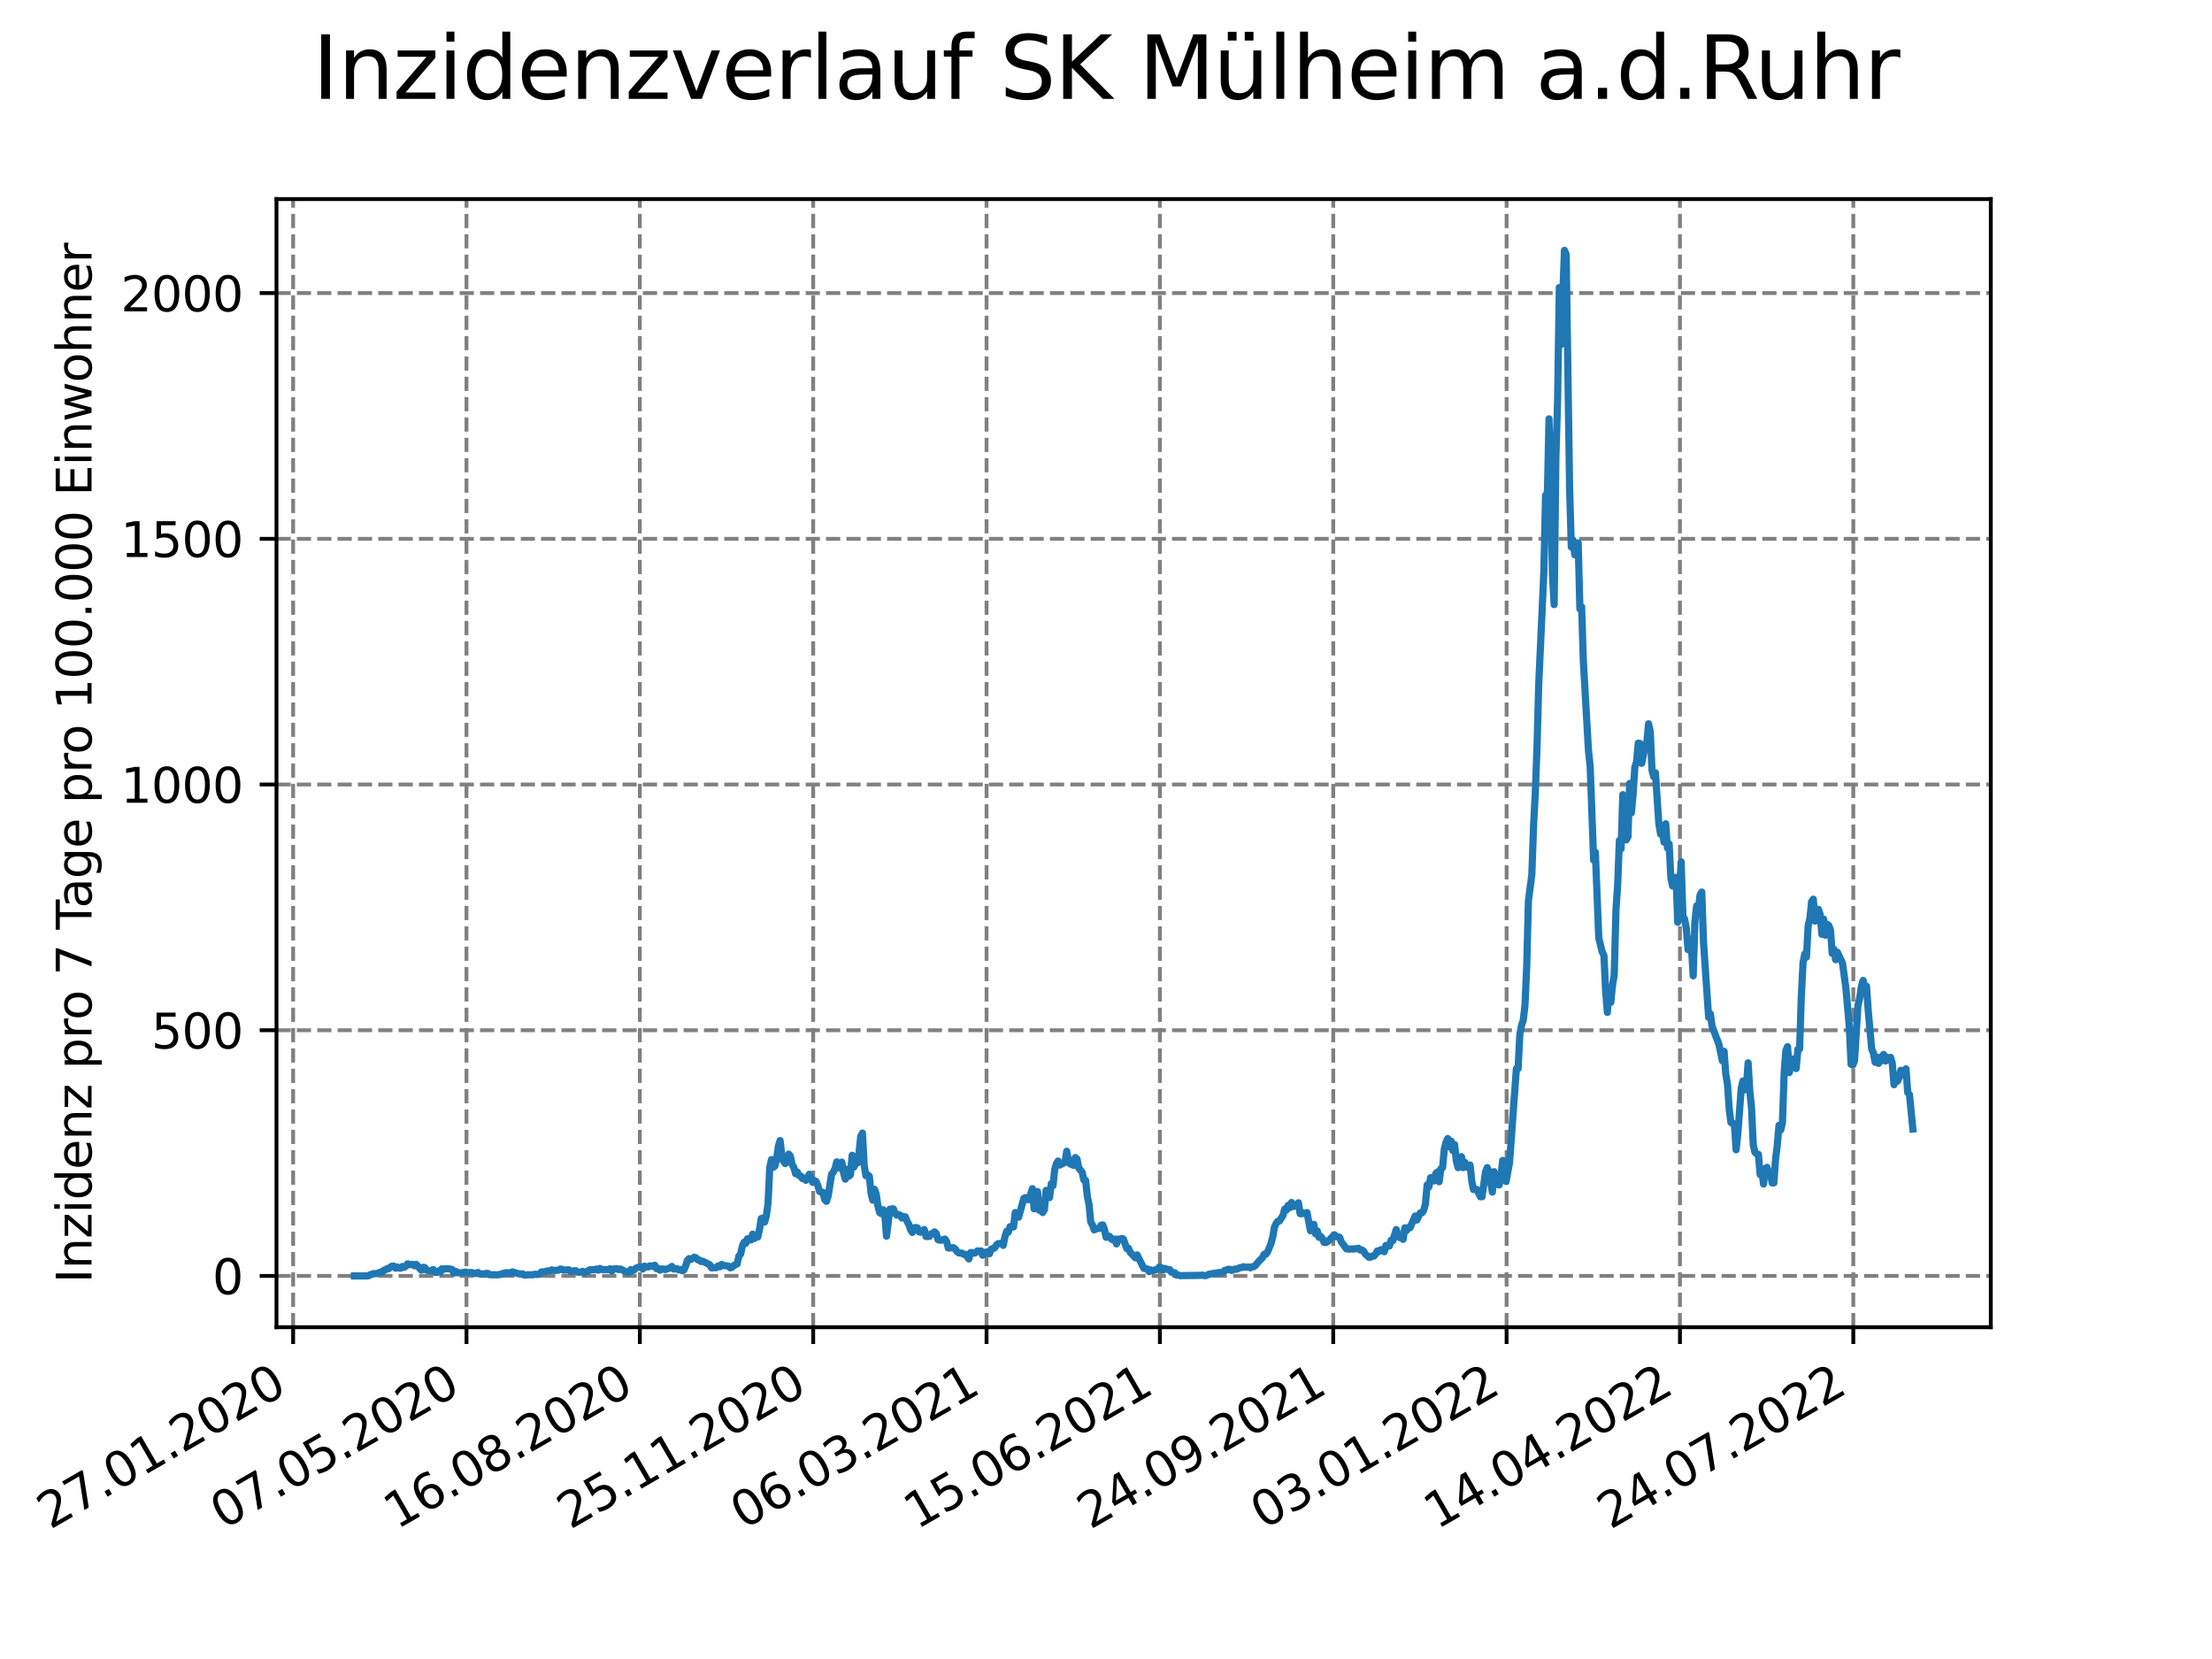 <?xml version="1.0" encoding="utf-8" standalone="no"?>
<!DOCTYPE svg PUBLIC "-//W3C//DTD SVG 1.1//EN"
  "http://www.w3.org/Graphics/SVG/1.1/DTD/svg11.dtd">
<svg xmlns:xlink="http://www.w3.org/1999/xlink" width="460.8pt" height="345.6pt" viewBox="0 0 460.8 345.6" xmlns="http://www.w3.org/2000/svg" version="1.1">
 <defs>
  <style type="text/css">*{stroke-linejoin: round; stroke-linecap: butt}</style>
 </defs>
 <g id="figure_1">
  <g id="patch_1">
   <path d="M 0 345.6 
L 460.8 345.6 
L 460.8 0 
L 0 0 
z
" style="fill: #ffffff"/>
  </g>
  <g id="axes_1">
   <g id="patch_2">
    <path d="M 57.6 276.48 
L 414.72 276.48 
L 414.72 41.472 
L 57.6 41.472 
z
" style="fill: #ffffff"/>
   </g>
   <g id="matplotlib.axis_1">
    <g id="xtick_1">
     <g id="line2d_1">
      <path d="M 61.065 276.48 
L 61.065 41.472 
" clip-path="url(#pdf03c45ddb)" style="fill: none; stroke-dasharray: 2.96,1.28; stroke-dashoffset: 0; stroke: #808080; stroke-width: 0.8"/>
     </g>
     <g id="line2d_2">
      <defs>
       <path id="m9b2e590ddc" d="M 0 0 
L 0 3.5 
" style="stroke: #000000; stroke-width: 0.8"/>
      </defs>
      <g>
       <use xlink:href="#m9b2e590ddc" x="61.065" y="276.48" style="stroke: #000000; stroke-width: 0.8"/>
      </g>
     </g>
     <g id="text_1">
      <!-- 27.01.2020 -->
      <g transform="translate(10.44 318.689)rotate(-30)scale(0.1 -0.1)">
       <defs>
        <path id="DejaVuSans-32" d="M 1228 531 
L 3431 531 
L 3431 0 
L 469 0 
L 469 531 
Q 828 903 1448 1529 
Q 2069 2156 2228 2338 
Q 2531 2678 2651 2914 
Q 2772 3150 2772 3378 
Q 2772 3750 2511 3984 
Q 2250 4219 1831 4219 
Q 1534 4219 1204 4116 
Q 875 4013 500 3803 
L 500 4441 
Q 881 4594 1212 4672 
Q 1544 4750 1819 4750 
Q 2544 4750 2975 4387 
Q 3406 4025 3406 3419 
Q 3406 3131 3298 2873 
Q 3191 2616 2906 2266 
Q 2828 2175 2409 1742 
Q 1991 1309 1228 531 
z
" transform="scale(0.016)"/>
        <path id="DejaVuSans-37" d="M 525 4666 
L 3525 4666 
L 3525 4397 
L 1831 0 
L 1172 0 
L 2766 4134 
L 525 4134 
L 525 4666 
z
" transform="scale(0.016)"/>
        <path id="DejaVuSans-2e" d="M 684 794 
L 1344 794 
L 1344 0 
L 684 0 
L 684 794 
z
" transform="scale(0.016)"/>
        <path id="DejaVuSans-30" d="M 2034 4250 
Q 1547 4250 1301 3770 
Q 1056 3291 1056 2328 
Q 1056 1369 1301 889 
Q 1547 409 2034 409 
Q 2525 409 2770 889 
Q 3016 1369 3016 2328 
Q 3016 3291 2770 3770 
Q 2525 4250 2034 4250 
z
M 2034 4750 
Q 2819 4750 3233 4129 
Q 3647 3509 3647 2328 
Q 3647 1150 3233 529 
Q 2819 -91 2034 -91 
Q 1250 -91 836 529 
Q 422 1150 422 2328 
Q 422 3509 836 4129 
Q 1250 4750 2034 4750 
z
" transform="scale(0.016)"/>
        <path id="DejaVuSans-31" d="M 794 531 
L 1825 531 
L 1825 4091 
L 703 3866 
L 703 4441 
L 1819 4666 
L 2450 4666 
L 2450 531 
L 3481 531 
L 3481 0 
L 794 0 
L 794 531 
z
" transform="scale(0.016)"/>
       </defs>
       <use xlink:href="#DejaVuSans-32"/>
       <use xlink:href="#DejaVuSans-37" x="63.623"/>
       <use xlink:href="#DejaVuSans-2e" x="127.246"/>
       <use xlink:href="#DejaVuSans-30" x="159.033"/>
       <use xlink:href="#DejaVuSans-31" x="222.656"/>
       <use xlink:href="#DejaVuSans-2e" x="286.279"/>
       <use xlink:href="#DejaVuSans-32" x="318.066"/>
       <use xlink:href="#DejaVuSans-30" x="381.689"/>
       <use xlink:href="#DejaVuSans-32" x="445.312"/>
       <use xlink:href="#DejaVuSans-30" x="508.936"/>
      </g>
     </g>
    </g>
    <g id="xtick_2">
     <g id="line2d_3">
      <path d="M 97.178 276.48 
L 97.178 41.472 
" clip-path="url(#pdf03c45ddb)" style="fill: none; stroke-dasharray: 2.96,1.28; stroke-dashoffset: 0; stroke: #808080; stroke-width: 0.8"/>
     </g>
     <g id="line2d_4">
      <g>
       <use xlink:href="#m9b2e590ddc" x="97.178" y="276.48" style="stroke: #000000; stroke-width: 0.8"/>
      </g>
     </g>
     <g id="text_2">
      <!-- 07.05.2020 -->
      <g transform="translate(46.552 318.689)rotate(-30)scale(0.1 -0.1)">
       <defs>
        <path id="DejaVuSans-35" d="M 691 4666 
L 3169 4666 
L 3169 4134 
L 1269 4134 
L 1269 2991 
Q 1406 3038 1543 3061 
Q 1681 3084 1819 3084 
Q 2600 3084 3056 2656 
Q 3513 2228 3513 1497 
Q 3513 744 3044 326 
Q 2575 -91 1722 -91 
Q 1428 -91 1123 -41 
Q 819 9 494 109 
L 494 744 
Q 775 591 1075 516 
Q 1375 441 1709 441 
Q 2250 441 2565 725 
Q 2881 1009 2881 1497 
Q 2881 1984 2565 2268 
Q 2250 2553 1709 2553 
Q 1456 2553 1204 2497 
Q 953 2441 691 2322 
L 691 4666 
z
" transform="scale(0.016)"/>
       </defs>
       <use xlink:href="#DejaVuSans-30"/>
       <use xlink:href="#DejaVuSans-37" x="63.623"/>
       <use xlink:href="#DejaVuSans-2e" x="127.246"/>
       <use xlink:href="#DejaVuSans-30" x="159.033"/>
       <use xlink:href="#DejaVuSans-35" x="222.656"/>
       <use xlink:href="#DejaVuSans-2e" x="286.279"/>
       <use xlink:href="#DejaVuSans-32" x="318.066"/>
       <use xlink:href="#DejaVuSans-30" x="381.689"/>
       <use xlink:href="#DejaVuSans-32" x="445.312"/>
       <use xlink:href="#DejaVuSans-30" x="508.936"/>
      </g>
     </g>
    </g>
    <g id="xtick_3">
     <g id="line2d_5">
      <path d="M 133.29 276.48 
L 133.29 41.472 
" clip-path="url(#pdf03c45ddb)" style="fill: none; stroke-dasharray: 2.96,1.28; stroke-dashoffset: 0; stroke: #808080; stroke-width: 0.8"/>
     </g>
     <g id="line2d_6">
      <g>
       <use xlink:href="#m9b2e590ddc" x="133.29" y="276.48" style="stroke: #000000; stroke-width: 0.8"/>
      </g>
     </g>
     <g id="text_3">
      <!-- 16.08.2020 -->
      <g transform="translate(82.665 318.689)rotate(-30)scale(0.1 -0.1)">
       <defs>
        <path id="DejaVuSans-36" d="M 2113 2584 
Q 1688 2584 1439 2293 
Q 1191 2003 1191 1497 
Q 1191 994 1439 701 
Q 1688 409 2113 409 
Q 2538 409 2786 701 
Q 3034 994 3034 1497 
Q 3034 2003 2786 2293 
Q 2538 2584 2113 2584 
z
M 3366 4563 
L 3366 3988 
Q 3128 4100 2886 4159 
Q 2644 4219 2406 4219 
Q 1781 4219 1451 3797 
Q 1122 3375 1075 2522 
Q 1259 2794 1537 2939 
Q 1816 3084 2150 3084 
Q 2853 3084 3261 2657 
Q 3669 2231 3669 1497 
Q 3669 778 3244 343 
Q 2819 -91 2113 -91 
Q 1303 -91 875 529 
Q 447 1150 447 2328 
Q 447 3434 972 4092 
Q 1497 4750 2381 4750 
Q 2619 4750 2861 4703 
Q 3103 4656 3366 4563 
z
" transform="scale(0.016)"/>
        <path id="DejaVuSans-38" d="M 2034 2216 
Q 1584 2216 1326 1975 
Q 1069 1734 1069 1313 
Q 1069 891 1326 650 
Q 1584 409 2034 409 
Q 2484 409 2743 651 
Q 3003 894 3003 1313 
Q 3003 1734 2745 1975 
Q 2488 2216 2034 2216 
z
M 1403 2484 
Q 997 2584 770 2862 
Q 544 3141 544 3541 
Q 544 4100 942 4425 
Q 1341 4750 2034 4750 
Q 2731 4750 3128 4425 
Q 3525 4100 3525 3541 
Q 3525 3141 3298 2862 
Q 3072 2584 2669 2484 
Q 3125 2378 3379 2068 
Q 3634 1759 3634 1313 
Q 3634 634 3220 271 
Q 2806 -91 2034 -91 
Q 1263 -91 848 271 
Q 434 634 434 1313 
Q 434 1759 690 2068 
Q 947 2378 1403 2484 
z
M 1172 3481 
Q 1172 3119 1398 2916 
Q 1625 2713 2034 2713 
Q 2441 2713 2670 2916 
Q 2900 3119 2900 3481 
Q 2900 3844 2670 4047 
Q 2441 4250 2034 4250 
Q 1625 4250 1398 4047 
Q 1172 3844 1172 3481 
z
" transform="scale(0.016)"/>
       </defs>
       <use xlink:href="#DejaVuSans-31"/>
       <use xlink:href="#DejaVuSans-36" x="63.623"/>
       <use xlink:href="#DejaVuSans-2e" x="127.246"/>
       <use xlink:href="#DejaVuSans-30" x="159.033"/>
       <use xlink:href="#DejaVuSans-38" x="222.656"/>
       <use xlink:href="#DejaVuSans-2e" x="286.279"/>
       <use xlink:href="#DejaVuSans-32" x="318.066"/>
       <use xlink:href="#DejaVuSans-30" x="381.689"/>
       <use xlink:href="#DejaVuSans-32" x="445.312"/>
       <use xlink:href="#DejaVuSans-30" x="508.936"/>
      </g>
     </g>
    </g>
    <g id="xtick_4">
     <g id="line2d_7">
      <path d="M 169.403 276.48 
L 169.403 41.472 
" clip-path="url(#pdf03c45ddb)" style="fill: none; stroke-dasharray: 2.96,1.28; stroke-dashoffset: 0; stroke: #808080; stroke-width: 0.8"/>
     </g>
     <g id="line2d_8">
      <g>
       <use xlink:href="#m9b2e590ddc" x="169.403" y="276.48" style="stroke: #000000; stroke-width: 0.8"/>
      </g>
     </g>
     <g id="text_4">
      <!-- 25.11.2020 -->
      <g transform="translate(118.777 318.689)rotate(-30)scale(0.1 -0.1)">
       <use xlink:href="#DejaVuSans-32"/>
       <use xlink:href="#DejaVuSans-35" x="63.623"/>
       <use xlink:href="#DejaVuSans-2e" x="127.246"/>
       <use xlink:href="#DejaVuSans-31" x="159.033"/>
       <use xlink:href="#DejaVuSans-31" x="222.656"/>
       <use xlink:href="#DejaVuSans-2e" x="286.279"/>
       <use xlink:href="#DejaVuSans-32" x="318.066"/>
       <use xlink:href="#DejaVuSans-30" x="381.689"/>
       <use xlink:href="#DejaVuSans-32" x="445.312"/>
       <use xlink:href="#DejaVuSans-30" x="508.936"/>
      </g>
     </g>
    </g>
    <g id="xtick_5">
     <g id="line2d_9">
      <path d="M 205.515 276.48 
L 205.515 41.472 
" clip-path="url(#pdf03c45ddb)" style="fill: none; stroke-dasharray: 2.96,1.28; stroke-dashoffset: 0; stroke: #808080; stroke-width: 0.8"/>
     </g>
     <g id="line2d_10">
      <g>
       <use xlink:href="#m9b2e590ddc" x="205.515" y="276.48" style="stroke: #000000; stroke-width: 0.8"/>
      </g>
     </g>
     <g id="text_5">
      <!-- 06.03.2021 -->
      <g transform="translate(154.89 318.689)rotate(-30)scale(0.1 -0.1)">
       <defs>
        <path id="DejaVuSans-33" d="M 2597 2516 
Q 3050 2419 3304 2112 
Q 3559 1806 3559 1356 
Q 3559 666 3084 287 
Q 2609 -91 1734 -91 
Q 1441 -91 1130 -33 
Q 819 25 488 141 
L 488 750 
Q 750 597 1062 519 
Q 1375 441 1716 441 
Q 2309 441 2620 675 
Q 2931 909 2931 1356 
Q 2931 1769 2642 2001 
Q 2353 2234 1838 2234 
L 1294 2234 
L 1294 2753 
L 1863 2753 
Q 2328 2753 2575 2939 
Q 2822 3125 2822 3475 
Q 2822 3834 2567 4026 
Q 2313 4219 1838 4219 
Q 1578 4219 1281 4162 
Q 984 4106 628 3988 
L 628 4550 
Q 988 4650 1302 4700 
Q 1616 4750 1894 4750 
Q 2613 4750 3031 4423 
Q 3450 4097 3450 3541 
Q 3450 3153 3228 2886 
Q 3006 2619 2597 2516 
z
" transform="scale(0.016)"/>
       </defs>
       <use xlink:href="#DejaVuSans-30"/>
       <use xlink:href="#DejaVuSans-36" x="63.623"/>
       <use xlink:href="#DejaVuSans-2e" x="127.246"/>
       <use xlink:href="#DejaVuSans-30" x="159.033"/>
       <use xlink:href="#DejaVuSans-33" x="222.656"/>
       <use xlink:href="#DejaVuSans-2e" x="286.279"/>
       <use xlink:href="#DejaVuSans-32" x="318.066"/>
       <use xlink:href="#DejaVuSans-30" x="381.689"/>
       <use xlink:href="#DejaVuSans-32" x="445.312"/>
       <use xlink:href="#DejaVuSans-31" x="508.936"/>
      </g>
     </g>
    </g>
    <g id="xtick_6">
     <g id="line2d_11">
      <path d="M 241.628 276.48 
L 241.628 41.472 
" clip-path="url(#pdf03c45ddb)" style="fill: none; stroke-dasharray: 2.96,1.28; stroke-dashoffset: 0; stroke: #808080; stroke-width: 0.8"/>
     </g>
     <g id="line2d_12">
      <g>
       <use xlink:href="#m9b2e590ddc" x="241.628" y="276.48" style="stroke: #000000; stroke-width: 0.8"/>
      </g>
     </g>
     <g id="text_6">
      <!-- 15.06.2021 -->
      <g transform="translate(191.002 318.689)rotate(-30)scale(0.1 -0.1)">
       <use xlink:href="#DejaVuSans-31"/>
       <use xlink:href="#DejaVuSans-35" x="63.623"/>
       <use xlink:href="#DejaVuSans-2e" x="127.246"/>
       <use xlink:href="#DejaVuSans-30" x="159.033"/>
       <use xlink:href="#DejaVuSans-36" x="222.656"/>
       <use xlink:href="#DejaVuSans-2e" x="286.279"/>
       <use xlink:href="#DejaVuSans-32" x="318.066"/>
       <use xlink:href="#DejaVuSans-30" x="381.689"/>
       <use xlink:href="#DejaVuSans-32" x="445.312"/>
       <use xlink:href="#DejaVuSans-31" x="508.936"/>
      </g>
     </g>
    </g>
    <g id="xtick_7">
     <g id="line2d_13">
      <path d="M 277.74 276.48 
L 277.74 41.472 
" clip-path="url(#pdf03c45ddb)" style="fill: none; stroke-dasharray: 2.96,1.28; stroke-dashoffset: 0; stroke: #808080; stroke-width: 0.8"/>
     </g>
     <g id="line2d_14">
      <g>
       <use xlink:href="#m9b2e590ddc" x="277.74" y="276.48" style="stroke: #000000; stroke-width: 0.8"/>
      </g>
     </g>
     <g id="text_7">
      <!-- 24.09.2021 -->
      <g transform="translate(227.115 318.689)rotate(-30)scale(0.1 -0.1)">
       <defs>
        <path id="DejaVuSans-34" d="M 2419 4116 
L 825 1625 
L 2419 1625 
L 2419 4116 
z
M 2253 4666 
L 3047 4666 
L 3047 1625 
L 3713 1625 
L 3713 1100 
L 3047 1100 
L 3047 0 
L 2419 0 
L 2419 1100 
L 313 1100 
L 313 1709 
L 2253 4666 
z
" transform="scale(0.016)"/>
        <path id="DejaVuSans-39" d="M 703 97 
L 703 672 
Q 941 559 1184 500 
Q 1428 441 1663 441 
Q 2288 441 2617 861 
Q 2947 1281 2994 2138 
Q 2813 1869 2534 1725 
Q 2256 1581 1919 1581 
Q 1219 1581 811 2004 
Q 403 2428 403 3163 
Q 403 3881 828 4315 
Q 1253 4750 1959 4750 
Q 2769 4750 3195 4129 
Q 3622 3509 3622 2328 
Q 3622 1225 3098 567 
Q 2575 -91 1691 -91 
Q 1453 -91 1209 -44 
Q 966 3 703 97 
z
M 1959 2075 
Q 2384 2075 2632 2365 
Q 2881 2656 2881 3163 
Q 2881 3666 2632 3958 
Q 2384 4250 1959 4250 
Q 1534 4250 1286 3958 
Q 1038 3666 1038 3163 
Q 1038 2656 1286 2365 
Q 1534 2075 1959 2075 
z
" transform="scale(0.016)"/>
       </defs>
       <use xlink:href="#DejaVuSans-32"/>
       <use xlink:href="#DejaVuSans-34" x="63.623"/>
       <use xlink:href="#DejaVuSans-2e" x="127.246"/>
       <use xlink:href="#DejaVuSans-30" x="159.033"/>
       <use xlink:href="#DejaVuSans-39" x="222.656"/>
       <use xlink:href="#DejaVuSans-2e" x="286.279"/>
       <use xlink:href="#DejaVuSans-32" x="318.066"/>
       <use xlink:href="#DejaVuSans-30" x="381.689"/>
       <use xlink:href="#DejaVuSans-32" x="445.312"/>
       <use xlink:href="#DejaVuSans-31" x="508.936"/>
      </g>
     </g>
    </g>
    <g id="xtick_8">
     <g id="line2d_15">
      <path d="M 313.852 276.48 
L 313.852 41.472 
" clip-path="url(#pdf03c45ddb)" style="fill: none; stroke-dasharray: 2.96,1.28; stroke-dashoffset: 0; stroke: #808080; stroke-width: 0.8"/>
     </g>
     <g id="line2d_16">
      <g>
       <use xlink:href="#m9b2e590ddc" x="313.852" y="276.48" style="stroke: #000000; stroke-width: 0.8"/>
      </g>
     </g>
     <g id="text_8">
      <!-- 03.01.2022 -->
      <g transform="translate(263.227 318.689)rotate(-30)scale(0.1 -0.1)">
       <use xlink:href="#DejaVuSans-30"/>
       <use xlink:href="#DejaVuSans-33" x="63.623"/>
       <use xlink:href="#DejaVuSans-2e" x="127.246"/>
       <use xlink:href="#DejaVuSans-30" x="159.033"/>
       <use xlink:href="#DejaVuSans-31" x="222.656"/>
       <use xlink:href="#DejaVuSans-2e" x="286.279"/>
       <use xlink:href="#DejaVuSans-32" x="318.066"/>
       <use xlink:href="#DejaVuSans-30" x="381.689"/>
       <use xlink:href="#DejaVuSans-32" x="445.312"/>
       <use xlink:href="#DejaVuSans-32" x="508.936"/>
      </g>
     </g>
    </g>
    <g id="xtick_9">
     <g id="line2d_17">
      <path d="M 349.965 276.48 
L 349.965 41.472 
" clip-path="url(#pdf03c45ddb)" style="fill: none; stroke-dasharray: 2.96,1.28; stroke-dashoffset: 0; stroke: #808080; stroke-width: 0.8"/>
     </g>
     <g id="line2d_18">
      <g>
       <use xlink:href="#m9b2e590ddc" x="349.965" y="276.48" style="stroke: #000000; stroke-width: 0.8"/>
      </g>
     </g>
     <g id="text_9">
      <!-- 14.04.2022 -->
      <g transform="translate(299.34 318.689)rotate(-30)scale(0.1 -0.1)">
       <use xlink:href="#DejaVuSans-31"/>
       <use xlink:href="#DejaVuSans-34" x="63.623"/>
       <use xlink:href="#DejaVuSans-2e" x="127.246"/>
       <use xlink:href="#DejaVuSans-30" x="159.033"/>
       <use xlink:href="#DejaVuSans-34" x="222.656"/>
       <use xlink:href="#DejaVuSans-2e" x="286.279"/>
       <use xlink:href="#DejaVuSans-32" x="318.066"/>
       <use xlink:href="#DejaVuSans-30" x="381.689"/>
       <use xlink:href="#DejaVuSans-32" x="445.312"/>
       <use xlink:href="#DejaVuSans-32" x="508.936"/>
      </g>
     </g>
    </g>
    <g id="xtick_10">
     <g id="line2d_19">
      <path d="M 386.077 276.48 
L 386.077 41.472 
" clip-path="url(#pdf03c45ddb)" style="fill: none; stroke-dasharray: 2.96,1.28; stroke-dashoffset: 0; stroke: #808080; stroke-width: 0.8"/>
     </g>
     <g id="line2d_20">
      <g>
       <use xlink:href="#m9b2e590ddc" x="386.077" y="276.48" style="stroke: #000000; stroke-width: 0.8"/>
      </g>
     </g>
     <g id="text_10">
      <!-- 24.07.2022 -->
      <g transform="translate(335.452 318.689)rotate(-30)scale(0.1 -0.1)">
       <use xlink:href="#DejaVuSans-32"/>
       <use xlink:href="#DejaVuSans-34" x="63.623"/>
       <use xlink:href="#DejaVuSans-2e" x="127.246"/>
       <use xlink:href="#DejaVuSans-30" x="159.033"/>
       <use xlink:href="#DejaVuSans-37" x="222.656"/>
       <use xlink:href="#DejaVuSans-2e" x="286.279"/>
       <use xlink:href="#DejaVuSans-32" x="318.066"/>
       <use xlink:href="#DejaVuSans-30" x="381.689"/>
       <use xlink:href="#DejaVuSans-32" x="445.312"/>
       <use xlink:href="#DejaVuSans-32" x="508.936"/>
      </g>
     </g>
    </g>
   </g>
   <g id="matplotlib.axis_2">
    <g id="ytick_1">
     <g id="line2d_21">
      <path d="M 57.6 265.798 
L 414.72 265.798 
" clip-path="url(#pdf03c45ddb)" style="fill: none; stroke-dasharray: 2.96,1.28; stroke-dashoffset: 0; stroke: #808080; stroke-width: 0.8"/>
     </g>
     <g id="line2d_22">
      <defs>
       <path id="m2ce4b6f557" d="M 0 0 
L -3.5 0 
" style="stroke: #000000; stroke-width: 0.8"/>
      </defs>
      <g>
       <use xlink:href="#m2ce4b6f557" x="57.6" y="265.798" style="stroke: #000000; stroke-width: 0.8"/>
      </g>
     </g>
     <g id="text_11">
      <!-- 0 -->
      <g transform="translate(44.237 269.597)scale(0.1 -0.1)">
       <use xlink:href="#DejaVuSans-30"/>
      </g>
     </g>
    </g>
    <g id="ytick_2">
     <g id="line2d_23">
      <path d="M 57.6 214.612 
L 414.72 214.612 
" clip-path="url(#pdf03c45ddb)" style="fill: none; stroke-dasharray: 2.96,1.28; stroke-dashoffset: 0; stroke: #808080; stroke-width: 0.8"/>
     </g>
     <g id="line2d_24">
      <g>
       <use xlink:href="#m2ce4b6f557" x="57.6" y="214.612" style="stroke: #000000; stroke-width: 0.8"/>
      </g>
     </g>
     <g id="text_12">
      <!-- 500 -->
      <g transform="translate(31.512 218.411)scale(0.1 -0.1)">
       <use xlink:href="#DejaVuSans-35"/>
       <use xlink:href="#DejaVuSans-30" x="63.623"/>
       <use xlink:href="#DejaVuSans-30" x="127.246"/>
      </g>
     </g>
    </g>
    <g id="ytick_3">
     <g id="line2d_25">
      <path d="M 57.6 163.426 
L 414.72 163.426 
" clip-path="url(#pdf03c45ddb)" style="fill: none; stroke-dasharray: 2.96,1.28; stroke-dashoffset: 0; stroke: #808080; stroke-width: 0.8"/>
     </g>
     <g id="line2d_26">
      <g>
       <use xlink:href="#m2ce4b6f557" x="57.6" y="163.426" style="stroke: #000000; stroke-width: 0.8"/>
      </g>
     </g>
     <g id="text_13">
      <!-- 1000 -->
      <g transform="translate(25.15 167.226)scale(0.1 -0.1)">
       <use xlink:href="#DejaVuSans-31"/>
       <use xlink:href="#DejaVuSans-30" x="63.623"/>
       <use xlink:href="#DejaVuSans-30" x="127.246"/>
       <use xlink:href="#DejaVuSans-30" x="190.869"/>
      </g>
     </g>
    </g>
    <g id="ytick_4">
     <g id="line2d_27">
      <path d="M 57.6 112.241 
L 414.72 112.241 
" clip-path="url(#pdf03c45ddb)" style="fill: none; stroke-dasharray: 2.96,1.28; stroke-dashoffset: 0; stroke: #808080; stroke-width: 0.8"/>
     </g>
     <g id="line2d_28">
      <g>
       <use xlink:href="#m2ce4b6f557" x="57.6" y="112.241" style="stroke: #000000; stroke-width: 0.8"/>
      </g>
     </g>
     <g id="text_14">
      <!-- 1500 -->
      <g transform="translate(25.15 116.04)scale(0.1 -0.1)">
       <use xlink:href="#DejaVuSans-31"/>
       <use xlink:href="#DejaVuSans-35" x="63.623"/>
       <use xlink:href="#DejaVuSans-30" x="127.246"/>
       <use xlink:href="#DejaVuSans-30" x="190.869"/>
      </g>
     </g>
    </g>
    <g id="ytick_5">
     <g id="line2d_29">
      <path d="M 57.6 61.055 
L 414.72 61.055 
" clip-path="url(#pdf03c45ddb)" style="fill: none; stroke-dasharray: 2.96,1.28; stroke-dashoffset: 0; stroke: #808080; stroke-width: 0.8"/>
     </g>
     <g id="line2d_30">
      <g>
       <use xlink:href="#m2ce4b6f557" x="57.6" y="61.055" style="stroke: #000000; stroke-width: 0.8"/>
      </g>
     </g>
     <g id="text_15">
      <!-- 2000 -->
      <g transform="translate(25.15 64.854)scale(0.1 -0.1)">
       <use xlink:href="#DejaVuSans-32"/>
       <use xlink:href="#DejaVuSans-30" x="63.623"/>
       <use xlink:href="#DejaVuSans-30" x="127.246"/>
       <use xlink:href="#DejaVuSans-30" x="190.869"/>
      </g>
     </g>
    </g>
    <g id="text_16">
     <!-- Inzidenz pro 7 Tage pro 100.000 Einwohner -->
     <g transform="translate(19.07 267.301)rotate(-90)scale(0.1 -0.1)">
      <defs>
       <path id="DejaVuSans-49" d="M 628 4666 
L 1259 4666 
L 1259 0 
L 628 0 
L 628 4666 
z
" transform="scale(0.016)"/>
       <path id="DejaVuSans-6e" d="M 3513 2113 
L 3513 0 
L 2938 0 
L 2938 2094 
Q 2938 2591 2744 2837 
Q 2550 3084 2163 3084 
Q 1697 3084 1428 2787 
Q 1159 2491 1159 1978 
L 1159 0 
L 581 0 
L 581 3500 
L 1159 3500 
L 1159 2956 
Q 1366 3272 1645 3428 
Q 1925 3584 2291 3584 
Q 2894 3584 3203 3211 
Q 3513 2838 3513 2113 
z
" transform="scale(0.016)"/>
       <path id="DejaVuSans-7a" d="M 353 3500 
L 3084 3500 
L 3084 2975 
L 922 459 
L 3084 459 
L 3084 0 
L 275 0 
L 275 525 
L 2438 3041 
L 353 3041 
L 353 3500 
z
" transform="scale(0.016)"/>
       <path id="DejaVuSans-69" d="M 603 3500 
L 1178 3500 
L 1178 0 
L 603 0 
L 603 3500 
z
M 603 4863 
L 1178 4863 
L 1178 4134 
L 603 4134 
L 603 4863 
z
" transform="scale(0.016)"/>
       <path id="DejaVuSans-64" d="M 2906 2969 
L 2906 4863 
L 3481 4863 
L 3481 0 
L 2906 0 
L 2906 525 
Q 2725 213 2448 61 
Q 2172 -91 1784 -91 
Q 1150 -91 751 415 
Q 353 922 353 1747 
Q 353 2572 751 3078 
Q 1150 3584 1784 3584 
Q 2172 3584 2448 3432 
Q 2725 3281 2906 2969 
z
M 947 1747 
Q 947 1113 1208 752 
Q 1469 391 1925 391 
Q 2381 391 2643 752 
Q 2906 1113 2906 1747 
Q 2906 2381 2643 2742 
Q 2381 3103 1925 3103 
Q 1469 3103 1208 2742 
Q 947 2381 947 1747 
z
" transform="scale(0.016)"/>
       <path id="DejaVuSans-65" d="M 3597 1894 
L 3597 1613 
L 953 1613 
Q 991 1019 1311 708 
Q 1631 397 2203 397 
Q 2534 397 2845 478 
Q 3156 559 3463 722 
L 3463 178 
Q 3153 47 2828 -22 
Q 2503 -91 2169 -91 
Q 1331 -91 842 396 
Q 353 884 353 1716 
Q 353 2575 817 3079 
Q 1281 3584 2069 3584 
Q 2775 3584 3186 3129 
Q 3597 2675 3597 1894 
z
M 3022 2063 
Q 3016 2534 2758 2815 
Q 2500 3097 2075 3097 
Q 1594 3097 1305 2825 
Q 1016 2553 972 2059 
L 3022 2063 
z
" transform="scale(0.016)"/>
       <path id="DejaVuSans-20" transform="scale(0.016)"/>
       <path id="DejaVuSans-70" d="M 1159 525 
L 1159 -1331 
L 581 -1331 
L 581 3500 
L 1159 3500 
L 1159 2969 
Q 1341 3281 1617 3432 
Q 1894 3584 2278 3584 
Q 2916 3584 3314 3078 
Q 3713 2572 3713 1747 
Q 3713 922 3314 415 
Q 2916 -91 2278 -91 
Q 1894 -91 1617 61 
Q 1341 213 1159 525 
z
M 3116 1747 
Q 3116 2381 2855 2742 
Q 2594 3103 2138 3103 
Q 1681 3103 1420 2742 
Q 1159 2381 1159 1747 
Q 1159 1113 1420 752 
Q 1681 391 2138 391 
Q 2594 391 2855 752 
Q 3116 1113 3116 1747 
z
" transform="scale(0.016)"/>
       <path id="DejaVuSans-72" d="M 2631 2963 
Q 2534 3019 2420 3045 
Q 2306 3072 2169 3072 
Q 1681 3072 1420 2755 
Q 1159 2438 1159 1844 
L 1159 0 
L 581 0 
L 581 3500 
L 1159 3500 
L 1159 2956 
Q 1341 3275 1631 3429 
Q 1922 3584 2338 3584 
Q 2397 3584 2469 3576 
Q 2541 3569 2628 3553 
L 2631 2963 
z
" transform="scale(0.016)"/>
       <path id="DejaVuSans-6f" d="M 1959 3097 
Q 1497 3097 1228 2736 
Q 959 2375 959 1747 
Q 959 1119 1226 758 
Q 1494 397 1959 397 
Q 2419 397 2687 759 
Q 2956 1122 2956 1747 
Q 2956 2369 2687 2733 
Q 2419 3097 1959 3097 
z
M 1959 3584 
Q 2709 3584 3137 3096 
Q 3566 2609 3566 1747 
Q 3566 888 3137 398 
Q 2709 -91 1959 -91 
Q 1206 -91 779 398 
Q 353 888 353 1747 
Q 353 2609 779 3096 
Q 1206 3584 1959 3584 
z
" transform="scale(0.016)"/>
       <path id="DejaVuSans-54" d="M -19 4666 
L 3928 4666 
L 3928 4134 
L 2272 4134 
L 2272 0 
L 1638 0 
L 1638 4134 
L -19 4134 
L -19 4666 
z
" transform="scale(0.016)"/>
       <path id="DejaVuSans-61" d="M 2194 1759 
Q 1497 1759 1228 1600 
Q 959 1441 959 1056 
Q 959 750 1161 570 
Q 1363 391 1709 391 
Q 2188 391 2477 730 
Q 2766 1069 2766 1631 
L 2766 1759 
L 2194 1759 
z
M 3341 1997 
L 3341 0 
L 2766 0 
L 2766 531 
Q 2569 213 2275 61 
Q 1981 -91 1556 -91 
Q 1019 -91 701 211 
Q 384 513 384 1019 
Q 384 1609 779 1909 
Q 1175 2209 1959 2209 
L 2766 2209 
L 2766 2266 
Q 2766 2663 2505 2880 
Q 2244 3097 1772 3097 
Q 1472 3097 1187 3025 
Q 903 2953 641 2809 
L 641 3341 
Q 956 3463 1253 3523 
Q 1550 3584 1831 3584 
Q 2591 3584 2966 3190 
Q 3341 2797 3341 1997 
z
" transform="scale(0.016)"/>
       <path id="DejaVuSans-67" d="M 2906 1791 
Q 2906 2416 2648 2759 
Q 2391 3103 1925 3103 
Q 1463 3103 1205 2759 
Q 947 2416 947 1791 
Q 947 1169 1205 825 
Q 1463 481 1925 481 
Q 2391 481 2648 825 
Q 2906 1169 2906 1791 
z
M 3481 434 
Q 3481 -459 3084 -895 
Q 2688 -1331 1869 -1331 
Q 1566 -1331 1297 -1286 
Q 1028 -1241 775 -1147 
L 775 -588 
Q 1028 -725 1275 -790 
Q 1522 -856 1778 -856 
Q 2344 -856 2625 -561 
Q 2906 -266 2906 331 
L 2906 616 
Q 2728 306 2450 153 
Q 2172 0 1784 0 
Q 1141 0 747 490 
Q 353 981 353 1791 
Q 353 2603 747 3093 
Q 1141 3584 1784 3584 
Q 2172 3584 2450 3431 
Q 2728 3278 2906 2969 
L 2906 3500 
L 3481 3500 
L 3481 434 
z
" transform="scale(0.016)"/>
       <path id="DejaVuSans-45" d="M 628 4666 
L 3578 4666 
L 3578 4134 
L 1259 4134 
L 1259 2753 
L 3481 2753 
L 3481 2222 
L 1259 2222 
L 1259 531 
L 3634 531 
L 3634 0 
L 628 0 
L 628 4666 
z
" transform="scale(0.016)"/>
       <path id="DejaVuSans-77" d="M 269 3500 
L 844 3500 
L 1563 769 
L 2278 3500 
L 2956 3500 
L 3675 769 
L 4391 3500 
L 4966 3500 
L 4050 0 
L 3372 0 
L 2619 2869 
L 1863 0 
L 1184 0 
L 269 3500 
z
" transform="scale(0.016)"/>
       <path id="DejaVuSans-68" d="M 3513 2113 
L 3513 0 
L 2938 0 
L 2938 2094 
Q 2938 2591 2744 2837 
Q 2550 3084 2163 3084 
Q 1697 3084 1428 2787 
Q 1159 2491 1159 1978 
L 1159 0 
L 581 0 
L 581 4863 
L 1159 4863 
L 1159 2956 
Q 1366 3272 1645 3428 
Q 1925 3584 2291 3584 
Q 2894 3584 3203 3211 
Q 3513 2838 3513 2113 
z
" transform="scale(0.016)"/>
      </defs>
      <use xlink:href="#DejaVuSans-49"/>
      <use xlink:href="#DejaVuSans-6e" x="29.492"/>
      <use xlink:href="#DejaVuSans-7a" x="92.871"/>
      <use xlink:href="#DejaVuSans-69" x="145.361"/>
      <use xlink:href="#DejaVuSans-64" x="173.145"/>
      <use xlink:href="#DejaVuSans-65" x="236.621"/>
      <use xlink:href="#DejaVuSans-6e" x="298.145"/>
      <use xlink:href="#DejaVuSans-7a" x="361.523"/>
      <use xlink:href="#DejaVuSans-20" x="414.014"/>
      <use xlink:href="#DejaVuSans-70" x="445.801"/>
      <use xlink:href="#DejaVuSans-72" x="509.277"/>
      <use xlink:href="#DejaVuSans-6f" x="548.141"/>
      <use xlink:href="#DejaVuSans-20" x="609.322"/>
      <use xlink:href="#DejaVuSans-37" x="641.109"/>
      <use xlink:href="#DejaVuSans-20" x="704.732"/>
      <use xlink:href="#DejaVuSans-54" x="736.52"/>
      <use xlink:href="#DejaVuSans-61" x="781.104"/>
      <use xlink:href="#DejaVuSans-67" x="842.383"/>
      <use xlink:href="#DejaVuSans-65" x="905.859"/>
      <use xlink:href="#DejaVuSans-20" x="967.383"/>
      <use xlink:href="#DejaVuSans-70" x="999.17"/>
      <use xlink:href="#DejaVuSans-72" x="1062.646"/>
      <use xlink:href="#DejaVuSans-6f" x="1101.51"/>
      <use xlink:href="#DejaVuSans-20" x="1162.691"/>
      <use xlink:href="#DejaVuSans-31" x="1194.479"/>
      <use xlink:href="#DejaVuSans-30" x="1258.102"/>
      <use xlink:href="#DejaVuSans-30" x="1321.725"/>
      <use xlink:href="#DejaVuSans-2e" x="1385.348"/>
      <use xlink:href="#DejaVuSans-30" x="1417.135"/>
      <use xlink:href="#DejaVuSans-30" x="1480.758"/>
      <use xlink:href="#DejaVuSans-30" x="1544.381"/>
      <use xlink:href="#DejaVuSans-20" x="1608.004"/>
      <use xlink:href="#DejaVuSans-45" x="1639.791"/>
      <use xlink:href="#DejaVuSans-69" x="1702.975"/>
      <use xlink:href="#DejaVuSans-6e" x="1730.758"/>
      <use xlink:href="#DejaVuSans-77" x="1794.137"/>
      <use xlink:href="#DejaVuSans-6f" x="1875.924"/>
      <use xlink:href="#DejaVuSans-68" x="1937.105"/>
      <use xlink:href="#DejaVuSans-6e" x="2000.484"/>
      <use xlink:href="#DejaVuSans-65" x="2063.863"/>
      <use xlink:href="#DejaVuSans-72" x="2125.387"/>
     </g>
    </g>
   </g>
   <g id="line2d_31">
    <path d="M 73.833 265.798 
L 76.693 265.798 
L 77.051 265.558 
L 77.408 265.498 
L 77.766 265.318 
L 78.481 265.318 
L 79.196 265.018 
L 79.554 265.078 
L 79.911 264.658 
L 80.269 264.538 
L 80.626 264.298 
L 80.984 264.298 
L 81.341 263.938 
L 81.699 263.758 
L 82.056 263.758 
L 82.414 264.178 
L 82.771 263.938 
L 83.129 264.178 
L 83.487 264.178 
L 83.844 263.818 
L 84.202 263.998 
L 84.559 263.758 
L 84.917 263.278 
L 85.274 263.458 
L 85.989 263.398 
L 86.347 263.698 
L 86.704 263.398 
L 87.777 264.598 
L 88.135 263.998 
L 88.492 264.058 
L 88.85 264.598 
L 89.565 264.778 
L 90.28 264.478 
L 90.638 265.078 
L 90.995 265.078 
L 91.353 264.778 
L 91.71 265.018 
L 92.068 264.298 
L 92.425 264.418 
L 92.783 264.298 
L 93.498 264.298 
L 94.213 264.478 
L 94.571 265.198 
L 94.928 264.838 
L 95.286 265.138 
L 96.358 265.138 
L 96.716 265.018 
L 97.073 265.018 
L 97.431 265.138 
L 98.146 265.078 
L 99.219 265.318 
L 99.576 265.078 
L 99.934 265.378 
L 101.006 265.378 
L 101.364 265.258 
L 101.722 265.318 
L 102.079 265.558 
L 103.867 265.558 
L 105.297 265.138 
L 106.012 265.138 
L 106.37 265.258 
L 106.727 264.958 
L 108.157 265.378 
L 108.873 265.378 
L 109.23 265.618 
L 109.945 265.558 
L 111.018 265.558 
L 111.375 265.438 
L 112.09 265.498 
L 112.448 265.378 
L 112.806 264.958 
L 113.521 264.958 
L 113.878 264.778 
L 114.593 264.718 
L 114.951 264.538 
L 115.308 264.658 
L 116.381 264.598 
L 116.739 264.358 
L 117.096 264.418 
L 117.454 264.598 
L 118.169 264.538 
L 118.526 264.538 
L 118.884 264.898 
L 119.599 264.718 
L 119.957 264.718 
L 120.314 265.018 
L 121.029 265.018 
L 121.387 264.838 
L 121.744 265.138 
L 122.102 264.898 
L 122.459 264.838 
L 122.817 264.538 
L 123.89 264.478 
L 124.247 264.358 
L 124.605 264.598 
L 124.962 264.238 
L 125.32 264.478 
L 126.75 264.478 
L 127.108 264.298 
L 127.465 264.778 
L 127.823 264.358 
L 128.538 264.298 
L 128.895 264.478 
L 129.253 264.358 
L 130.683 265.078 
L 131.041 265.078 
L 131.398 264.478 
L 131.756 264.718 
L 132.113 264.538 
L 132.471 264.178 
L 133.186 263.938 
L 133.543 263.938 
L 133.901 264.358 
L 134.259 263.758 
L 134.616 263.938 
L 134.974 263.938 
L 135.331 263.698 
L 135.689 263.818 
L 136.404 263.578 
L 136.761 264.298 
L 137.119 264.238 
L 137.476 264.598 
L 137.834 264.358 
L 138.192 264.358 
L 138.549 264.478 
L 139.622 264.118 
L 139.979 263.818 
L 140.337 264.358 
L 141.052 264.298 
L 141.409 264.538 
L 141.767 264.478 
L 142.125 264.718 
L 142.482 264.538 
L 142.84 263.698 
L 143.197 262.558 
L 143.555 262.198 
L 143.912 262.378 
L 144.627 261.898 
L 144.985 262.018 
L 145.343 262.438 
L 145.7 262.498 
L 146.058 262.798 
L 146.415 262.738 
L 147.845 263.458 
L 148.203 264.118 
L 149.276 264.058 
L 149.633 263.698 
L 149.991 263.878 
L 150.348 263.398 
L 150.706 263.638 
L 151.421 263.698 
L 151.778 263.758 
L 152.136 264.118 
L 152.494 263.998 
L 152.851 263.638 
L 153.566 263.278 
L 153.924 261.658 
L 154.281 261.238 
L 154.639 259.618 
L 154.996 258.778 
L 155.354 259.018 
L 155.711 258.058 
L 156.427 258.298 
L 156.784 257.098 
L 157.142 257.998 
L 157.499 257.518 
L 157.857 257.698 
L 158.214 256.139 
L 158.572 253.859 
L 158.929 253.739 
L 159.287 254.579 
L 159.645 253.259 
L 160.002 250.619 
L 160.36 243.12 
L 160.717 241.56 
L 161.075 243.18 
L 161.432 242.88 
L 161.79 241.44 
L 162.147 238.8 
L 162.505 237.6 
L 162.862 240.66 
L 163.22 241.92 
L 163.578 242.4 
L 164.293 240.42 
L 164.65 240.84 
L 165.008 242.58 
L 165.365 243.18 
L 165.723 244.499 
L 166.08 244.139 
L 166.438 244.859 
L 166.795 244.979 
L 167.153 245.519 
L 167.511 245.399 
L 167.868 245.879 
L 168.226 245.459 
L 168.583 244.619 
L 169.298 246.299 
L 169.656 245.939 
L 170.013 246.119 
L 170.371 246.959 
L 170.729 248.219 
L 171.444 248.399 
L 171.801 249.899 
L 172.159 250.259 
L 172.516 249.179 
L 173.231 244.619 
L 173.589 244.199 
L 173.946 243.48 
L 174.304 242.04 
L 174.662 242.46 
L 175.019 243.36 
L 175.377 242.1 
L 175.734 244.379 
L 176.092 245.639 
L 176.449 243.6 
L 176.807 245.039 
L 177.164 244.739 
L 177.522 240.66 
L 177.88 243.12 
L 178.237 242.4 
L 178.595 242.28 
L 178.952 240.12 
L 179.31 236.7 
L 179.667 236.04 
L 180.025 242.76 
L 180.382 244.919 
L 180.74 244.739 
L 181.097 245.039 
L 181.455 248.579 
L 181.813 250.019 
L 182.17 247.739 
L 182.528 248.759 
L 182.885 251.219 
L 183.243 252.599 
L 183.6 252.839 
L 183.958 251.999 
L 184.315 252.959 
L 184.673 257.518 
L 185.388 251.879 
L 186.103 251.819 
L 186.461 252.719 
L 186.818 253.139 
L 187.176 253.019 
L 187.533 253.139 
L 187.891 253.739 
L 188.248 253.439 
L 188.606 253.499 
L 188.964 254.459 
L 189.321 255.059 
L 189.679 256.139 
L 190.036 256.739 
L 190.394 255.779 
L 190.751 255.719 
L 191.109 255.779 
L 191.466 256.619 
L 191.824 256.679 
L 192.539 256.139 
L 192.897 257.578 
L 193.612 257.578 
L 193.969 257.038 
L 194.327 256.978 
L 194.684 256.619 
L 195.042 256.978 
L 195.399 258.238 
L 195.757 258.358 
L 196.115 258.358 
L 196.83 258.118 
L 197.187 258.598 
L 197.545 259.978 
L 198.617 259.918 
L 198.975 260.158 
L 199.332 260.698 
L 199.69 260.998 
L 200.405 261.058 
L 200.763 261.298 
L 201.12 261.298 
L 201.835 262.258 
L 202.193 260.938 
L 202.55 260.938 
L 202.908 261.058 
L 203.265 260.938 
L 203.623 260.578 
L 203.981 260.698 
L 204.338 260.578 
L 204.696 261.478 
L 205.053 261.058 
L 205.411 260.818 
L 205.768 260.818 
L 206.126 261.178 
L 206.483 260.218 
L 207.199 259.978 
L 207.556 259.378 
L 207.914 259.078 
L 208.629 259.018 
L 208.986 259.438 
L 209.344 257.638 
L 209.701 256.499 
L 210.059 256.679 
L 210.416 255.539 
L 211.132 255.599 
L 211.489 252.599 
L 212.204 253.559 
L 213.277 249.659 
L 213.634 249.479 
L 213.992 249.899 
L 214.35 249.899 
L 215.065 247.619 
L 215.422 251.819 
L 215.78 248.339 
L 216.137 248.219 
L 216.495 252.119 
L 216.852 250.919 
L 217.21 252.599 
L 217.567 251.999 
L 217.925 247.979 
L 218.283 249.179 
L 218.64 249.479 
L 218.998 246.599 
L 219.355 247.019 
L 219.713 243.66 
L 220.07 242.4 
L 220.428 241.86 
L 220.785 242.7 
L 221.858 242.16 
L 222.216 239.82 
L 222.573 241.74 
L 222.931 242.46 
L 223.646 242.76 
L 224.003 241.14 
L 224.361 241.44 
L 224.718 243.3 
L 225.434 244.199 
L 225.791 245.819 
L 226.149 245.879 
L 226.506 249.179 
L 226.864 250.919 
L 227.221 254.579 
L 227.579 255.179 
L 227.936 256.199 
L 228.651 255.899 
L 229.009 255.899 
L 229.367 255.239 
L 229.724 255.179 
L 230.082 256.139 
L 230.439 257.758 
L 230.797 257.458 
L 231.154 257.578 
L 231.512 258.118 
L 231.869 258.298 
L 232.227 258.118 
L 232.585 259.138 
L 232.942 258.118 
L 233.3 258.238 
L 233.657 257.998 
L 234.015 258.118 
L 234.73 260.098 
L 235.087 260.038 
L 235.445 260.878 
L 236.518 262.018 
L 236.875 261.418 
L 238.305 264.238 
L 239.02 264.358 
L 239.378 264.898 
L 239.735 264.538 
L 240.093 264.718 
L 240.808 264.478 
L 241.166 264.418 
L 241.523 263.938 
L 241.881 264.058 
L 242.238 264.598 
L 242.596 264.238 
L 243.311 264.478 
L 243.669 264.478 
L 244.026 265.018 
L 244.741 265.138 
L 245.099 265.618 
L 245.456 265.618 
L 245.814 265.738 
L 250.104 265.678 
L 250.462 265.618 
L 250.82 265.738 
L 251.177 265.738 
L 251.892 265.438 
L 254.037 265.078 
L 254.395 265.138 
L 254.753 265.018 
L 255.11 264.658 
L 255.468 264.598 
L 255.825 264.418 
L 256.183 264.418 
L 256.54 264.658 
L 257.255 264.358 
L 257.613 264.418 
L 258.328 264.058 
L 258.686 264.058 
L 259.043 263.878 
L 259.401 263.998 
L 260.116 263.938 
L 260.473 264.118 
L 260.831 263.878 
L 261.188 263.878 
L 261.546 263.578 
L 262.261 262.738 
L 262.976 262.018 
L 263.334 261.298 
L 263.691 261.298 
L 264.049 260.818 
L 264.764 259.078 
L 265.121 257.758 
L 265.479 255.719 
L 265.837 254.879 
L 266.194 254.399 
L 266.552 254.339 
L 267.267 253.199 
L 267.624 251.879 
L 267.982 252.059 
L 268.339 251.099 
L 268.697 251.579 
L 269.055 250.499 
L 269.412 251.339 
L 269.77 251.159 
L 270.127 251.279 
L 270.485 250.559 
L 270.842 252.839 
L 271.2 252.839 
L 271.557 252.659 
L 271.915 252.839 
L 272.272 252.599 
L 272.988 256.379 
L 273.345 255.059 
L 273.703 255.059 
L 274.06 257.038 
L 274.418 256.439 
L 274.775 257.758 
L 275.133 257.578 
L 275.49 257.998 
L 275.848 258.838 
L 276.205 258.838 
L 276.563 258.658 
L 277.993 257.218 
L 278.351 257.638 
L 278.708 257.638 
L 279.066 257.758 
L 279.423 258.718 
L 280.496 260.158 
L 281.211 260.218 
L 281.569 260.158 
L 281.926 260.218 
L 282.999 260.038 
L 283.356 260.398 
L 283.714 260.398 
L 284.072 260.638 
L 284.429 261.238 
L 285.144 261.898 
L 285.502 261.898 
L 285.859 261.658 
L 286.217 261.658 
L 286.574 261.238 
L 286.932 260.578 
L 287.29 260.698 
L 287.647 260.338 
L 288.005 260.338 
L 288.362 260.758 
L 288.72 259.438 
L 289.077 259.618 
L 289.435 259.558 
L 289.792 258.358 
L 290.15 258.478 
L 290.865 256.139 
L 291.223 257.398 
L 291.58 257.818 
L 291.938 257.698 
L 292.295 258.178 
L 292.653 255.779 
L 293.01 256.319 
L 293.368 255.719 
L 293.725 255.779 
L 294.798 253.319 
L 295.156 254.159 
L 295.871 252.659 
L 296.228 252.659 
L 296.586 252.119 
L 296.943 250.799 
L 297.301 246.839 
L 297.658 247.259 
L 298.016 245.339 
L 298.374 245.999 
L 298.731 245.999 
L 299.089 244.499 
L 299.446 244.139 
L 299.804 246.179 
L 300.161 243.48 
L 300.519 243.24 
L 300.876 239.34 
L 301.234 237.96 
L 301.591 237.18 
L 301.949 238.92 
L 302.307 237.72 
L 302.664 239.7 
L 303.022 238.44 
L 303.379 241.86 
L 303.737 243.24 
L 304.094 241.86 
L 304.452 240.96 
L 304.809 243.24 
L 305.167 242.16 
L 305.525 243.12 
L 305.882 242.7 
L 306.24 242.7 
L 306.597 246.059 
L 306.955 247.799 
L 307.312 247.679 
L 307.67 247.799 
L 308.385 249.299 
L 308.742 249.299 
L 309.458 244.139 
L 309.815 243.24 
L 310.173 244.079 
L 310.888 248.339 
L 311.245 244.079 
L 311.603 246.659 
L 312.318 246.839 
L 312.675 244.979 
L 313.033 241.74 
L 313.391 241.86 
L 313.748 246.119 
L 314.463 242.16 
L 315.893 222.601 
L 316.251 222.601 
L 316.609 215.462 
L 316.966 213.602 
L 317.324 212.522 
L 317.681 209.402 
L 318.039 201.423 
L 318.396 187.684 
L 319.111 182.164 
L 319.469 172.025 
L 319.826 165.186 
L 320.184 155.886 
L 320.542 142.627 
L 321.614 119.169 
L 321.972 103.15 
L 322.329 103.87 
L 322.687 87.251 
L 323.044 101.17 
L 323.402 119.709 
L 323.76 125.949 
L 324.117 95.471 
L 324.475 83.412 
L 324.832 59.894 
L 325.19 71.773 
L 325.905 52.154 
L 326.262 53.054 
L 326.977 101.71 
L 327.335 113.949 
L 327.693 112.51 
L 328.05 115.569 
L 328.408 114.789 
L 328.765 113.11 
L 329.123 126.848 
L 329.48 126.428 
L 329.838 137.648 
L 330.911 156.426 
L 331.268 159.726 
L 331.983 179.164 
L 332.341 177.545 
L 333.056 195.423 
L 333.771 198.303 
L 334.128 199.023 
L 334.486 206.582 
L 334.844 210.902 
L 335.201 206.042 
L 335.559 208.802 
L 335.916 205.202 
L 336.274 203.103 
L 336.631 189.604 
L 336.989 184.324 
L 337.346 175.085 
L 337.704 176.825 
L 338.061 165.545 
L 338.419 172.925 
L 338.777 174.965 
L 339.134 174.305 
L 339.492 163.206 
L 339.849 169.325 
L 340.207 165.486 
L 340.564 159.846 
L 340.922 158.706 
L 341.279 154.806 
L 341.637 154.866 
L 341.995 159.006 
L 342.71 155.466 
L 343.067 154.626 
L 343.425 150.787 
L 343.782 152.347 
L 344.14 160.446 
L 344.497 161.826 
L 344.855 160.986 
L 345.57 171.605 
L 345.928 173.765 
L 346.285 173.165 
L 346.643 175.445 
L 347 171.605 
L 347.358 176.645 
L 347.715 175.805 
L 348.073 182.884 
L 348.43 184.564 
L 349.146 182.764 
L 349.503 192.123 
L 350.218 179.524 
L 350.576 190.804 
L 350.933 191.464 
L 351.291 193.383 
L 351.648 197.823 
L 352.006 195.603 
L 352.363 197.343 
L 352.721 203.283 
L 353.079 192.063 
L 353.436 188.704 
L 353.794 189.784 
L 354.151 186.424 
L 354.509 185.824 
L 354.866 196.203 
L 355.939 211.922 
L 356.296 211.202 
L 356.654 213.782 
L 358.084 217.562 
L 358.799 220.981 
L 359.157 219.001 
L 359.514 223.801 
L 359.872 225.901 
L 360.23 231.12 
L 360.587 233.82 
L 360.945 234.06 
L 361.302 234.12 
L 361.66 239.52 
L 362.017 236.28 
L 362.732 226.681 
L 363.09 225.181 
L 363.447 227.041 
L 363.805 226.501 
L 364.163 221.401 
L 364.52 227.341 
L 364.878 230.88 
L 365.235 238.5 
L 365.593 240.06 
L 365.95 240.36 
L 366.308 240.48 
L 366.665 244.679 
L 367.023 243.959 
L 367.381 246.659 
L 367.738 243.42 
L 368.096 243.18 
L 368.453 244.499 
L 368.811 244.259 
L 369.168 246.419 
L 369.526 246.419 
L 369.883 241.5 
L 370.241 238.56 
L 370.598 234.42 
L 370.956 235.38 
L 371.314 233.88 
L 371.671 223.501 
L 372.029 218.821 
L 372.386 218.041 
L 372.744 223.441 
L 373.101 221.461 
L 373.459 220.621 
L 373.816 220.981 
L 374.174 222.601 
L 374.531 218.581 
L 374.889 218.521 
L 375.247 207.662 
L 375.604 200.583 
L 375.962 198.723 
L 376.319 199.383 
L 376.677 192.783 
L 377.034 191.344 
L 377.392 187.804 
L 377.749 187.324 
L 378.107 191.883 
L 378.822 189.424 
L 379.18 190.504 
L 379.537 194.643 
L 379.895 191.464 
L 380.252 194.823 
L 380.61 192.543 
L 380.967 192.783 
L 381.325 193.743 
L 381.682 198.603 
L 382.04 197.763 
L 382.398 199.923 
L 382.755 198.363 
L 383.828 200.643 
L 384.543 205.922 
L 385.258 214.082 
L 385.616 221.701 
L 385.973 221.881 
L 386.331 220.981 
L 387.046 209.462 
L 387.403 207.962 
L 387.761 205.502 
L 388.118 204.243 
L 388.476 205.862 
L 388.833 205.442 
L 389.191 210.602 
L 389.906 218.521 
L 390.264 219.361 
L 390.621 221.281 
L 390.979 220.201 
L 391.336 221.521 
L 391.694 221.041 
L 392.051 220.081 
L 392.409 219.661 
L 392.766 221.041 
L 393.124 220.261 
L 393.482 220.501 
L 393.839 220.261 
L 394.197 221.521 
L 394.554 225.961 
L 394.912 223.981 
L 395.269 225.241 
L 395.627 224.521 
L 395.984 222.961 
L 396.342 223.021 
L 396.7 223.981 
L 397.057 222.661 
L 397.415 227.581 
L 397.772 228.001 
L 398.487 235.2 
L 398.487 235.2 
" clip-path="url(#pdf03c45ddb)" style="fill: none; stroke: #1f77b4; stroke-width: 1.5; stroke-linecap: square"/>
   </g>
   <g id="patch_3">
    <path d="M 57.6 276.48 
L 57.6 41.472 
" style="fill: none; stroke: #000000; stroke-width: 0.8; stroke-linejoin: miter; stroke-linecap: square"/>
   </g>
   <g id="patch_4">
    <path d="M 414.72 276.48 
L 414.72 41.472 
" style="fill: none; stroke: #000000; stroke-width: 0.8; stroke-linejoin: miter; stroke-linecap: square"/>
   </g>
   <g id="patch_5">
    <path d="M 57.6 276.48 
L 414.72 276.48 
" style="fill: none; stroke: #000000; stroke-width: 0.8; stroke-linejoin: miter; stroke-linecap: square"/>
   </g>
   <g id="patch_6">
    <path d="M 57.6 41.472 
L 414.72 41.472 
" style="fill: none; stroke: #000000; stroke-width: 0.8; stroke-linejoin: miter; stroke-linecap: square"/>
   </g>
  </g>
  <g id="text_17">
   <!-- Inzidenzverlauf SK Mülheim a.d.Ruhr -->
   <g transform="translate(65.107 20.589)scale(0.18 -0.18)">
    <defs>
     <path id="DejaVuSans-76" d="M 191 3500 
L 800 3500 
L 1894 563 
L 2988 3500 
L 3597 3500 
L 2284 0 
L 1503 0 
L 191 3500 
z
" transform="scale(0.016)"/>
     <path id="DejaVuSans-6c" d="M 603 4863 
L 1178 4863 
L 1178 0 
L 603 0 
L 603 4863 
z
" transform="scale(0.016)"/>
     <path id="DejaVuSans-75" d="M 544 1381 
L 544 3500 
L 1119 3500 
L 1119 1403 
Q 1119 906 1312 657 
Q 1506 409 1894 409 
Q 2359 409 2629 706 
Q 2900 1003 2900 1516 
L 2900 3500 
L 3475 3500 
L 3475 0 
L 2900 0 
L 2900 538 
Q 2691 219 2414 64 
Q 2138 -91 1772 -91 
Q 1169 -91 856 284 
Q 544 659 544 1381 
z
M 1991 3584 
L 1991 3584 
z
" transform="scale(0.016)"/>
     <path id="DejaVuSans-66" d="M 2375 4863 
L 2375 4384 
L 1825 4384 
Q 1516 4384 1395 4259 
Q 1275 4134 1275 3809 
L 1275 3500 
L 2222 3500 
L 2222 3053 
L 1275 3053 
L 1275 0 
L 697 0 
L 697 3053 
L 147 3053 
L 147 3500 
L 697 3500 
L 697 3744 
Q 697 4328 969 4595 
Q 1241 4863 1831 4863 
L 2375 4863 
z
" transform="scale(0.016)"/>
     <path id="DejaVuSans-53" d="M 3425 4513 
L 3425 3897 
Q 3066 4069 2747 4153 
Q 2428 4238 2131 4238 
Q 1616 4238 1336 4038 
Q 1056 3838 1056 3469 
Q 1056 3159 1242 3001 
Q 1428 2844 1947 2747 
L 2328 2669 
Q 3034 2534 3370 2195 
Q 3706 1856 3706 1288 
Q 3706 609 3251 259 
Q 2797 -91 1919 -91 
Q 1588 -91 1214 -16 
Q 841 59 441 206 
L 441 856 
Q 825 641 1194 531 
Q 1563 422 1919 422 
Q 2459 422 2753 634 
Q 3047 847 3047 1241 
Q 3047 1584 2836 1778 
Q 2625 1972 2144 2069 
L 1759 2144 
Q 1053 2284 737 2584 
Q 422 2884 422 3419 
Q 422 4038 858 4394 
Q 1294 4750 2059 4750 
Q 2388 4750 2728 4690 
Q 3069 4631 3425 4513 
z
" transform="scale(0.016)"/>
     <path id="DejaVuSans-4b" d="M 628 4666 
L 1259 4666 
L 1259 2694 
L 3353 4666 
L 4166 4666 
L 1850 2491 
L 4331 0 
L 3500 0 
L 1259 2247 
L 1259 0 
L 628 0 
L 628 4666 
z
" transform="scale(0.016)"/>
     <path id="DejaVuSans-4d" d="M 628 4666 
L 1569 4666 
L 2759 1491 
L 3956 4666 
L 4897 4666 
L 4897 0 
L 4281 0 
L 4281 4097 
L 3078 897 
L 2444 897 
L 1241 4097 
L 1241 0 
L 628 0 
L 628 4666 
z
" transform="scale(0.016)"/>
     <path id="DejaVuSans-fc" d="M 544 1381 
L 544 3500 
L 1119 3500 
L 1119 1403 
Q 1119 906 1312 657 
Q 1506 409 1894 409 
Q 2359 409 2629 706 
Q 2900 1003 2900 1516 
L 2900 3500 
L 3475 3500 
L 3475 0 
L 2900 0 
L 2900 538 
Q 2691 219 2414 64 
Q 2138 -91 1772 -91 
Q 1169 -91 856 284 
Q 544 659 544 1381 
z
M 1991 3584 
L 1991 3584 
z
M 2278 4850 
L 2912 4850 
L 2912 4219 
L 2278 4219 
L 2278 4850 
z
M 1056 4850 
L 1690 4850 
L 1690 4219 
L 1056 4219 
L 1056 4850 
z
" transform="scale(0.016)"/>
     <path id="DejaVuSans-6d" d="M 3328 2828 
Q 3544 3216 3844 3400 
Q 4144 3584 4550 3584 
Q 5097 3584 5394 3201 
Q 5691 2819 5691 2113 
L 5691 0 
L 5113 0 
L 5113 2094 
Q 5113 2597 4934 2840 
Q 4756 3084 4391 3084 
Q 3944 3084 3684 2787 
Q 3425 2491 3425 1978 
L 3425 0 
L 2847 0 
L 2847 2094 
Q 2847 2600 2669 2842 
Q 2491 3084 2119 3084 
Q 1678 3084 1418 2786 
Q 1159 2488 1159 1978 
L 1159 0 
L 581 0 
L 581 3500 
L 1159 3500 
L 1159 2956 
Q 1356 3278 1631 3431 
Q 1906 3584 2284 3584 
Q 2666 3584 2933 3390 
Q 3200 3197 3328 2828 
z
" transform="scale(0.016)"/>
     <path id="DejaVuSans-52" d="M 2841 2188 
Q 3044 2119 3236 1894 
Q 3428 1669 3622 1275 
L 4263 0 
L 3584 0 
L 2988 1197 
Q 2756 1666 2539 1819 
Q 2322 1972 1947 1972 
L 1259 1972 
L 1259 0 
L 628 0 
L 628 4666 
L 2053 4666 
Q 2853 4666 3247 4331 
Q 3641 3997 3641 3322 
Q 3641 2881 3436 2590 
Q 3231 2300 2841 2188 
z
M 1259 4147 
L 1259 2491 
L 2053 2491 
Q 2509 2491 2742 2702 
Q 2975 2913 2975 3322 
Q 2975 3731 2742 3939 
Q 2509 4147 2053 4147 
L 1259 4147 
z
" transform="scale(0.016)"/>
    </defs>
    <use xlink:href="#DejaVuSans-49"/>
    <use xlink:href="#DejaVuSans-6e" x="29.492"/>
    <use xlink:href="#DejaVuSans-7a" x="92.871"/>
    <use xlink:href="#DejaVuSans-69" x="145.361"/>
    <use xlink:href="#DejaVuSans-64" x="173.145"/>
    <use xlink:href="#DejaVuSans-65" x="236.621"/>
    <use xlink:href="#DejaVuSans-6e" x="298.145"/>
    <use xlink:href="#DejaVuSans-7a" x="361.523"/>
    <use xlink:href="#DejaVuSans-76" x="414.014"/>
    <use xlink:href="#DejaVuSans-65" x="473.193"/>
    <use xlink:href="#DejaVuSans-72" x="534.717"/>
    <use xlink:href="#DejaVuSans-6c" x="575.83"/>
    <use xlink:href="#DejaVuSans-61" x="603.613"/>
    <use xlink:href="#DejaVuSans-75" x="664.893"/>
    <use xlink:href="#DejaVuSans-66" x="728.271"/>
    <use xlink:href="#DejaVuSans-20" x="763.477"/>
    <use xlink:href="#DejaVuSans-53" x="795.264"/>
    <use xlink:href="#DejaVuSans-4b" x="858.74"/>
    <use xlink:href="#DejaVuSans-20" x="924.316"/>
    <use xlink:href="#DejaVuSans-4d" x="956.104"/>
    <use xlink:href="#DejaVuSans-fc" x="1042.383"/>
    <use xlink:href="#DejaVuSans-6c" x="1105.762"/>
    <use xlink:href="#DejaVuSans-68" x="1133.545"/>
    <use xlink:href="#DejaVuSans-65" x="1196.924"/>
    <use xlink:href="#DejaVuSans-69" x="1258.447"/>
    <use xlink:href="#DejaVuSans-6d" x="1286.23"/>
    <use xlink:href="#DejaVuSans-20" x="1383.643"/>
    <use xlink:href="#DejaVuSans-61" x="1415.43"/>
    <use xlink:href="#DejaVuSans-2e" x="1476.709"/>
    <use xlink:href="#DejaVuSans-64" x="1508.496"/>
    <use xlink:href="#DejaVuSans-2e" x="1571.973"/>
    <use xlink:href="#DejaVuSans-52" x="1603.76"/>
    <use xlink:href="#DejaVuSans-75" x="1668.742"/>
    <use xlink:href="#DejaVuSans-68" x="1732.121"/>
    <use xlink:href="#DejaVuSans-72" x="1795.5"/>
   </g>
  </g>
 </g>
 <defs>
  <clipPath id="pdf03c45ddb">
   <rect x="57.6" y="41.472" width="357.12" height="235.008"/>
  </clipPath>
 </defs>
</svg>
